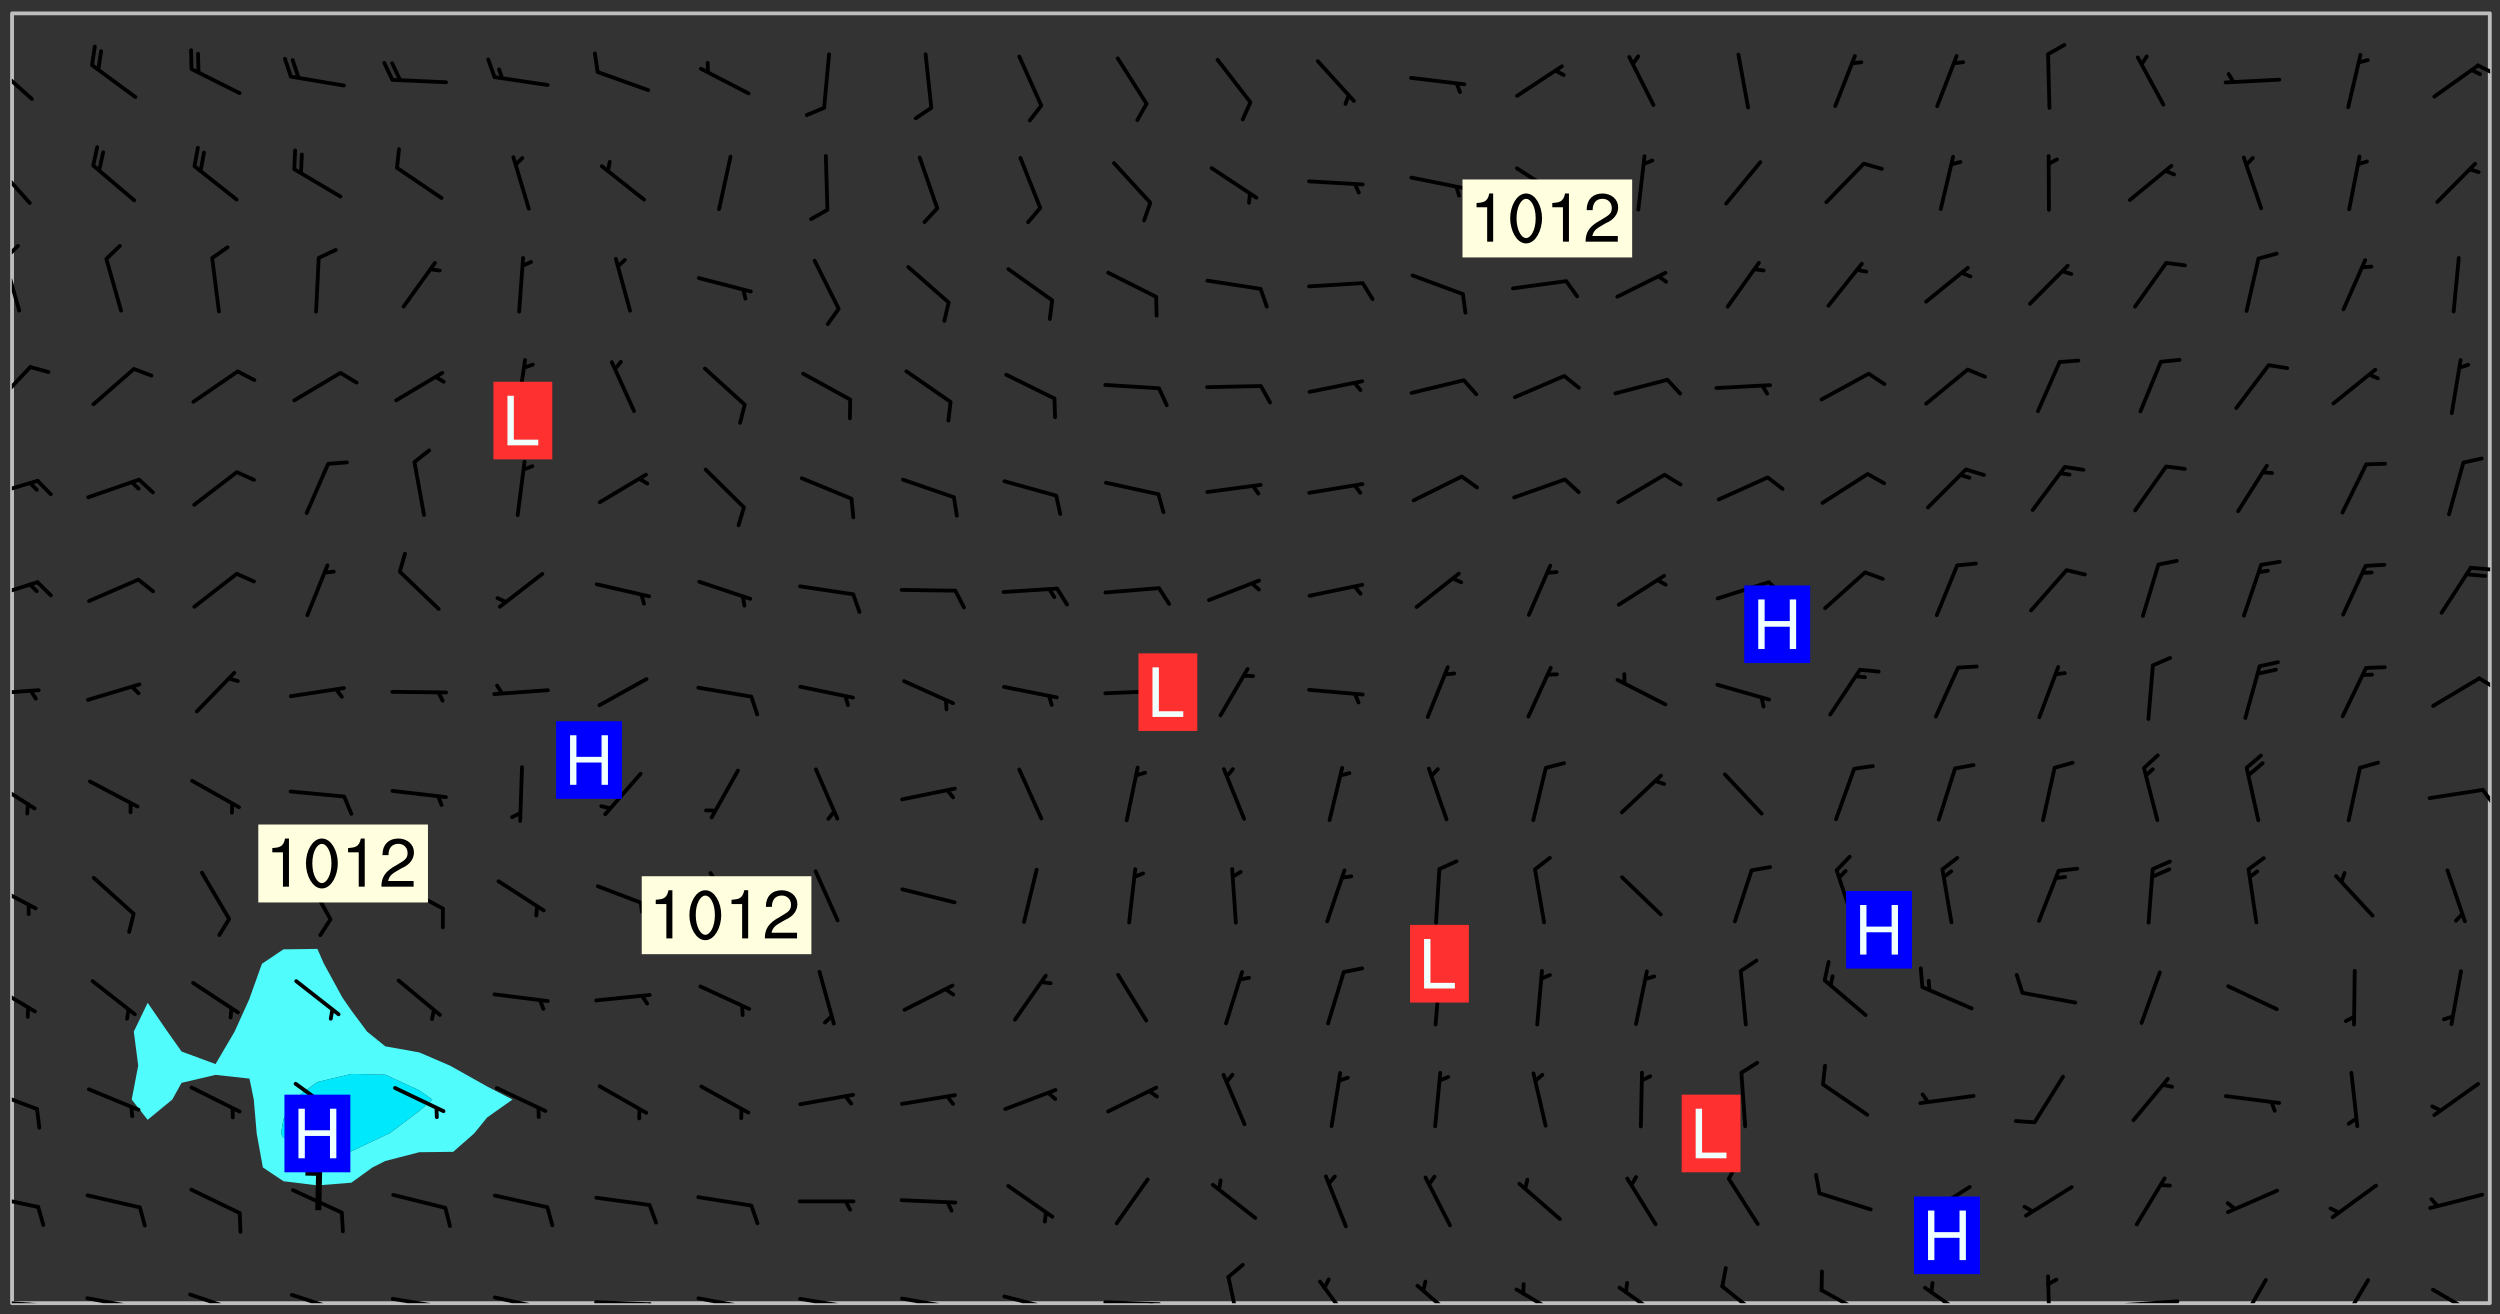 <svg xmlns="http://www.w3.org/2000/svg" role="img" xmlns:xlink="http://www.w3.org/1999/xlink" viewBox="142.45 309.95 326.84 171.84"><rect x="142.45" y="309.95" width="326.84" height="171.84" fill="#333333" stroke="none"/><defs><clipPath id="a"><path d="M144 311.672h1v168.656h-1zm0 0"/></clipPath><clipPath id="b"><path d="M144 311.672h324v168.656H144zm0 0"/></clipPath><clipPath id="c"><path d="M467 311.672h1v168.656h-1zm0 0"/></clipPath><clipPath id="d"><path d="M144 479h4v1.328h-4zm0 0"/></clipPath><clipPath id="e"><path d="M147 480h2v.328h-2zm0 0"/></clipPath><clipPath id="f"><path d="M153 479h9v1.328h-9zm0 0"/></clipPath><clipPath id="g"><path d="M160 480h2v.328h-2zm0 0"/></clipPath><clipPath id="h"><path d="M167 478h8v2.328h-8zm0 0"/></clipPath><clipPath id="i"><path d="M180 478h8v2.328h-8zm0 0"/></clipPath><clipPath id="j"><path d="M193 479h8v1.328h-8zm0 0"/></clipPath><clipPath id="k"><path d="M200 480h2v.328h-2zm0 0"/></clipPath><clipPath id="l"><path d="M206 479h9v1.328h-9zm0 0"/></clipPath><clipPath id="m"><path d="M213 480h2v.328h-2zm0 0"/></clipPath><clipPath id="n"><path d="M220 479h8v1.328h-8zm0 0"/></clipPath><clipPath id="o"><path d="M227 480h2v.328h-2zm0 0"/></clipPath><clipPath id="p"><path d="M233 479h8v1.328h-8zm0 0"/></clipPath><clipPath id="q"><path d="M240 480h2v.328h-2zm0 0"/></clipPath><clipPath id="r"><path d="M246 479h9v1.328h-9zm0 0"/></clipPath><clipPath id="s"><path d="M253 480h3v.328h-3zm0 0"/></clipPath><clipPath id="t"><path d="M260 479h8v1.328h-8zm0 0"/></clipPath><clipPath id="u"><path d="M267 480h2v.328h-2zm0 0"/></clipPath><clipPath id="v"><path d="M273 479h8v1.328h-8zm0 0"/></clipPath><clipPath id="w"><path d="M280 480h2v.328h-2zm0 0"/></clipPath><clipPath id="x"><path d="M286 479h9v1.328h-9zm0 0"/></clipPath><clipPath id="y"><path d="M292 480h2v.328h-2zm0 0"/></clipPath><clipPath id="z"><path d="M302 476h3v4.328h-3zm0 0"/></clipPath><clipPath id="A"><path d="M314 477h6v3.328h-6zm0 0"/></clipPath><clipPath id="B"><path d="M327 477h7v3.328h-7zm0 0"/></clipPath><clipPath id="C"><path d="M340 478h7v2.328h-7zm0 0"/></clipPath><clipPath id="D"><path d="M353 478h8v2.328h-8zm0 0"/></clipPath><clipPath id="E"><path d="M367 477h7v3.328h-7zm0 0"/></clipPath><clipPath id="F"><path d="M380 478h7v2.328h-7zm0 0"/></clipPath><clipPath id="G"><path d="M393 478h8v2.328h-8zm0 0"/></clipPath><clipPath id="H"><path d="M409 476h2v4.328h-2zm0 0"/></clipPath><clipPath id="I"><path d="M419 479h9v1.328h-9zm0 0"/></clipPath><clipPath id="J"><path d="M434 477h5v3.328h-5zm0 0"/></clipPath><clipPath id="K"><path d="M448 477h5v3.328h-5zm0 0"/></clipPath><clipPath id="L"><path d="M460 478h7v2.328h-7zm0 0"/></clipPath><clipPath id="M"><path d="M144 466h4v2h-4zm0 0"/></clipPath><clipPath id="N"><path d="M144 452h4v4h-4zm0 0"/></clipPath><clipPath id="O"><path d="M144 438h4v5h-4zm0 0"/></clipPath><clipPath id="P"><path d="M144 425h4v4h-4zm0 0"/></clipPath><clipPath id="Q"><path d="M144 411h4v5h-4zm0 0"/></clipPath><clipPath id="R"><path d="M466 412h2v4h-2zm0 0"/></clipPath><clipPath id="S"><path d="M144 399h4v2h-4zm0 0"/></clipPath><clipPath id="T"><path d="M466 398h2v3h-2zm0 0"/></clipPath><clipPath id="U"><path d="M144 385h4v4h-4zm0 0"/></clipPath><clipPath id="V"><path d="M465 383h3v2h-3zm0 0"/></clipPath><clipPath id="W"><path d="M144 372h4v4h-4zm0 0"/></clipPath><clipPath id="X"><path d="M144 357h3v7h-3zm0 0"/></clipPath><clipPath id="Y"><path d="M144 343h2v8h-2zm0 0"/></clipPath><clipPath id="Z"><path d="M144 341h2v4h-2zm0 0"/></clipPath><clipPath id="aa"><path d="M144 330h3v7h-3zm0 0"/></clipPath><clipPath id="ab"><path d="M144 317h3v7h-3zm0 0"/></clipPath><clipPath id="ac"><path d="M466 318h2v2h-2zm0 0"/></clipPath><g id="ad" clip-path="url(#clip1)"><path fill="#fff" fill-opacity="0" fill-rule="evenodd" d="M0 0h1000v1000H0zm0 0"/><path fill="#d3d3d3" fill-opacity="0" fill-rule="evenodd" d="M162.152 355.867l-.234.293.059.234.117.172.176.234.293.348.113.059.117-.172.059-.234.176-.176.465-.176h.699l.234.293.289.816.059.176.176.23.352.234.699.699.172.176.234.348.234.41.289.582.41.465.23.234.234.176.117.23.176.293.172 1.164v.234l.059.289.059.117.117.117.348.41.117.172.176.176.176.234.117.172.172.352.059.234.234.406.234-.059-.176.176-.059.93h-.582l-.234-.113-.348.113-.117.117-.059.293-.059.176-.117.172-.465.293-.059.234-.059.113v.645l.059.172v.41l.059.059v.406l.059.406.117.176.059.059.23.641-.059.293v.699l-.059.582v.234l-.059.23-.055.352v1.922l.055.117h.426l-.367.117-.023.352.891 1.168 1.742.539 1.34.359v.539l.09.809.535.715 1.52.27.891-.086.09 1.164.535.18 1.16-.18 2.055-.984 1.16-.363 1.879-.176 1.695-.18-.18.719-1.516.086-1.25.09-.805.27-1.074.809.27.719.535.898-.18.625-.266.809.266 1.078.625.898.805.18 1.25-.18-.266.723.098.504.055.293v.172l.059.293v.406l.176.117.352.117h.406l.293-.176.113-.117.059-.117.117-.23.059-.176.352-.465.23-.176.176-.059.176.059.059.176.117.988.055.469.059.172.117.234.176.059.816.059h.289l.117.234.059.406.059.352v1.105l.117.293.117.348.289.699.176.352.582.754.352.176.172.059.469.234.641.465.348.234.293.176.293.055.23.062.816.348.293.176.113.172.352.352.117.176.523.641v.289l.059.352v.348l.059.352.059.289.117.059.172.059h.176l.582.234.176.117.176.289.176.234.113.234.293.23.117.117v.41l.059.055.289.234.234.117.059.117.117.172.059.117.23.234.059.176.234.059.117.059-.117.113-.059.117v.117l-.117.293-.117.289v.582l.176.117.117.059.059.117.117.117.113.059.176.348.059.352.059.406v.176l-.059.176-.117.699v.172l.117.176.293.293h.406l.176.117.117.172.117.293v.234h-.527l-.23-.234h-.234l-.176.059-.059.699.059.348.117.176.176.41.117.23.289.469.176.055h.523l.234.059.758.641.059.293v.234l.059.059.23.348v.352l-.117.172v.293l.293.289.293.176.172.059.293.176.293.117.582.406.289.234.293.176.219.16.016.012.23.176.641.523.176.234.117.176.176.176.113.172v.641l.117.176.469.117.582.117.234.059.23.113.293.117.113.059.586.352.289.172.176.062.176.055.176.059.699.352.289.176.234.055.289.176.234.117.641.406.293.117.172.059.234.059.41.059.23.059.234.117.059.172-.41.176.469.059.059.293.113.234.176.055.234.059.176.059.406.117.641.234.117.172.059.234v.176l-.059.117-.059.406.234.234.117.059.348.117.641.23.176.117.289.117.176.176.234.465.582 1.105.176.176.348.176.176.117.352.117 1.047.523.234.059.465.113.293.059.465.176.758.582.234.234.348.465.176.176.289.234.816.699.293.176.289.289.293.176.293.289.695.641.176.176.293.234.289.234.469.289.641.582.348.234.234.293.348.348.352.465.934.992.348.406.117.176.234.059.113.117.645.176.23.113.234.059.293.176.23.117.934.699.406.406.234.176.406.176.234.117.816.348.348.234.234.117.293.289.23.117.758.352.352.172.23.059.293.117.234.059.871.176h.816l.469.23.172.059.875.699.465.117.293.059.176.059.23.059.469.059.348.059.352.059.406.059h.293l.172.059v.23l.176.176h.293l.348.059.352.059.699.117h.641l.465-.234.293-.176.172-.117.41-.172.289-.176.934-.465.469-.293.523-.293.465-.172.465-.176 1.051-.465.289-.117.41-.117.289-.117.527-.176 1.516-.699.582-.348.289-.059.293-.059.348-.117.875-.23.352-.117h.113l.234-.059.875-.234.234-.059h.812l.352-.059.816-.117.172-.059.352-.055.293-.059.23-.059.816-.176.176-.059h.348l.234-.059.465-.117.758-.172.234-.059h.348l.41-.117.289-.059 1.285-.059h.289l.41-.059.23-.059h.176l.875-.117h.406l.41-.117h.348l.352-.113.871-.059h1.75l1.047.289.41.117.289.117.352.117.289.117 1.051.172.289.059h.293l.293.059.172.059.41.059.172.059.117.059h.117l.117.059.352.059h.113l.41.066 1.922.395 1.926.395 1.52.449 1.695.719 2.145.805 1.605-.719 1.43-.805 1.16-1.078 1.25-.449 3.035-.719 1.875-.359 2.145-1.348 2.234-1.254 2.5-1.258 1.695-.449 1.785-.18 1.16-.27.625.539 1.34-.27.715-.988.984-1.344.445-.18.805-.359 1.875-.539 1.785-.449 1.25-.27 1.16-.09 1.699-.09 1.961-.27 1.25-.09h.539l.625-.09h.891l2.145-.18 2.41-.18 2.59-.09 1.695.18 1.609.09 1.43.359 1.16.719 1.875.988 1.16 1.527.266.715.629.09.355.898.535.539.535 1.527 1.074.359h.535l-.805.535.09 1.707.715 2.695.891.805.895.988.715 1.258 1.785.539 1.52-.18.355 1.344 1.609-.805.98-.539.27.27.316-.215.219-.145.801.449.449-.359h.355l.535-.27.539-.719.535-.27.625-.988 1.16.449.84.371 1.395.617 1.695-.18h1.605l1.785.09.18-1.707.535-1.344.805.27.492.848.402.406-.09.539v.359l.715.449.711-.27h1.43l.359.988.445 1.258.715 1.344 1.25.629 1.695.629.715-.18.18-.539.98-.09.449.359.086 1.258-.266.629-.535.18v.539l.715.984.266.539.984.988.801 1.078-.266.359-.09.898-.625 2.332-.355 2.066-.09 1.793-.18.719-.09.539v1.438l-.98 1.883-.359 1.707-.535.898-.805 1.168-.266.539 2.055 1.254.086.359-.355.539-.09-.18v.809l.09 1.438-.445.715-1.074.094-.266.715.535.898.805.719 1.16.809 1.34.27.445.359-.355.449-1.789-.09-1.25-.449-.715-.719-.625-.09-.176 3.59-.188 1.309h89.359V311.703h-55.27v49.082l.762.125 3.289.543 2.023 2.836v2.754l2.352.332 2.348.332h4.051l-1.379 4.16-2.023.707-2.023.703-.543.344-2.594 1.617-.188.117-2.023-2.078-.73-2.742-2.672-2.078-1.375-3.5-.066-.082-1.957-2.672 2.75-1.418v-49.082H294.422v91.414l.117.031.133.012.074.074.105.047.09.059.086.059.09.059.297.297.059.09.031.117.027.117.016.137-.031.117-.059.09-.059.086-.043.105-.047.102-.027.121v.145l.176.27.148.148.074.086.074.074.043.105.062.09.059.086.043.105.059.09.047.102.043.105.059.086.117.18.074.074.062.086.059.09.043.105.059.09.059.086.062.09.059.09.043.102.117.18.074.074.059.086.074.074.09.059.105.047h.148l.133-.016.133.016.102-.047.074-.074.047-.102-.016-.133v-.148l-.047-.105-.027-.117-.047-.102-.027-.121-.043-.102-.062-.09-.043-.102-.043-.105-.031-.117-.016-.133-.012-.137.086-.059.059-.086.121-.031.043.105.016.133v.117l.059.102.059.09.09.059.148.148.059.09.043.105-.012.102.086.059.105.047.086.059.09.059.074.074-.117.027-.105.047-.086.059-.074.074-.059.09-.062.086-.027.121-.047.102-.043.105-.031.117-.012.133-.016.133v.148l.027.117.047.105.043.102.059.09.074.074.09.059.074.074.09.059.059.09.043.105.047.102.117.031.133.016h.148l.117-.031.105.043.043.105.047.102.027.121L299.5 410l.027.117.031.121.027.117.105.043.102.047.133-.016.148.148.062.086.074.074.07.074.09.062.105.043.102.043.117.031.137.016.117-.031.074-.074.027-.117-.012-.133-.031-.121-.027-.117.043-.105h.117l.09.062.117.027h.148l.133.016h.148l.133.016.133-.016h.148l.133-.016.133-.012.137.012.117-.027.133-.016.191-.059-.059.176-.016.133-.027.121-.016.133-.059.086-.133.016-.105.047-.105.043-.117.031-.117.027-.266.031h-.148l-.133.016-.074.074.059.086.148.148.117.18.074.07.09.062.09.059.086.059.09.059.102.043.105.062.105.043.086.059.105.047.102.043.18.117.059.09-.043.102-.047.105.016.133.223.223.059.09.043.102.031.121.043.102.016.133.031.117.012.137.031.117.148.148.102.043.105.043.117.031.133.016.137.016h.117l.117-.031.09-.059.043-.105.047-.102.043-.105.031-.117.012-.133v-.148l-.012-.133-.016-.133-.031-.117-.043-.105-.047-.105-.043-.102-.043-.105-.016-.133.016-.133.027-.117.031-.117.027-.121.047-.102.09-.059.086-.062.074-.074.09-.059.223-.223.059-.086.074-.074.117-.18.059-.086v-.148l-.074-.074-.102-.047-.105-.043-.102-.043-.059-.09-.047-.105-.027-.117.09-.059.117-.031.102-.043.18-.117.148-.148.012-.133-.012-.105-.09-.059-.133.016h-.148l-.133.016-.133-.016-.121-.031-.086-.059-.074-.074-.059-.09-.062-.086-.117-.18-.059-.086.031-.121.086-.059.121-.031.059-.086v-.121l-.031-.117-.059-.09-.059-.086-.047-.105-.027-.117-.016-.133.059-.09.074-.074.09-.059.117-.18.074-.074.059-.086.148-.148.121-.031.133-.016.133.016.074.074.043.105.016.133-.031.117-.117.031-.133.012-.148.148-.043.105-.047.102-.027.121-.031.117v.148l.031.117.043.105.059.09.074.07.074.074.117.031.121.027.117-.027.133-.016h.117l.09.059.074.074.047.105.059.086.102.047.133.016.105.043.086.059-.012.105-.074.074-.18.117-.059.09-.09.059-.07.074-.074.074-.062.09-.027.117-.016.133.016.133-.016.133v.148l.016.133.027.117.031.121.074.074.09.059.086.059.09.059.117.031v.086l-.102.047-.09.059-.266.031-.117.027h-.148l-.105.043-.102.047-.059.09-.062.234-.012.133-.031.121-.016.133v.293l-.012.133.012.137.016.133.133.016.133.012.121.031.086.059.074.074.047.105.043.102.016.133v.445l-.016.133v.445l.031.266.027.117.016.133.031.117.086.211.031.266v.148l-.031.117-.027.117-.031.121-.027.117-.031.117-.031.121-.012.133-.016.133.09.059.117-.031.102.016.047.105-.031.266v.441l-.043.105-.047.105-.043.102-.043.105-.059.086-.031.121-.043.117-.031.117-.016.133.016.133.059.09.105.047.086.059.059.086-.012.137-.031.117-.043.102v.445l-.016.133v.148l-.031.117-.043.105-.027.117-.047.105-.043.102-.031.121-.027.117-.031.133-.031.117-.027.117-.043.105-.031.117-.031.121-.012.133-.016.133v.297l.027.117v.148l.047.398.027.117.059.09.121.031h.148l.133-.016.059.09v.117l-.059.09-.09.059-.102.043-.105.047-.09.059-.086.059-.137.016-.117-.031-.133-.016-.102.047-.062.086-.012.137-.016.133-.031.117-.027.117-.016.133-.031.121v.297l.016.133.031.117v.148l.012.133v.148l-.027.117-.047.102-.027.121-.031.117-.059.09-.074.074-.102.043-.105.047-.117.027-.121.031-.102-.047.059-.086.105-.047.027-.117.031-.117.027-.121.031-.117v-.148l.016-.133-.031-.117-.043-.105-.105.016-.074.074-.102.043-.09.062-.074.074-.043.102-.016.133-.031.117L304.25 426l-.031.117-.027.117-.031.121-.027.117-.031.117-.043.105-.09.059h-.09l-.117-.031-.031-.086.016-.137-.031-.117v-.148l-.012-.133v-.148l-.062-.234-.027-.121-.043-.102-.047-.105-.059-.086-.059-.09-.043-.105-.062-.086-.148-.148-.07-.074-.105-.047-.105-.043-.102-.043-.297-.297-.09-.074-.086-.059-.105-.043-.09-.062-.086-.059-.105-.043-.09-.059-.086-.062-.074-.07-.105-.047-.086-.059-.105-.043-.09-.062-.102-.043-.105-.043-.086-.059-.105-.047-.105-.043-.102-.047-.09-.059-.102-.043-.105-.043-.09-.062-.117-.027-.133-.016-.133.016H299.75l-.133.016-.117-.031-.09-.059-.074-.074-.09-.059-.102-.047h-.148l-.121-.027-.102-.043-.074-.074-.117-.18-.09-.059-.102-.043-.09-.062-.105-.043-.09-.059-.086-.059-.105-.047-.059-.086-.059-.09-.043-.105-.047-.102-.074-.074-.086-.059-.074-.074-.09-.059-.223-.223-.043-.105-.031-.266.105-.043h.145l.105.043.074.074.09.059.086.059.105.047.09.059.148.148.07.074.148.148.062.086.074.074.086.059.074.074.09.062.09.059.086.059.27.176.102.047.105.043.102.043.047-.074.059-.086.074-.074.07-.074.105.043.074.074.059.09.043.102.047.105.043.105.121.027.117-.027.074-.09.043-.105.059-.09.074-.074.105-.043.117-.027.133.012.09.059.148.148.059.09.043.105.047.102.043.105.043.102.105.047.105.043.133.016.086-.059.059-.09.074-.074.105-.043.117.027.105.047.102.043.105.043.102.047.18.117v.117l-.016.133.016.133.016.137.059.086.102.047.121.027.117.031h.148l.117-.031.059-.09.18-.117.059-.09.074-.074.059-.086.117-.18.18-.117.117.031.09.059.043.074-.016.133v.117l.09.059h.148l.133-.016.133-.012.266-.031.105-.043.117-.031.121-.027.074-.074.07-.074.062-.09-.016-.105-.047-.102-.102-.043-.105-.016-.117.027-.266.031h-.148l-.074-.074-.09-.059-.117-.031-.117-.027-.133-.016h-.148l-.133.016h-.297l-.105-.047-.148-.148-.043-.102-.059-.09.223-.223.086-.059.105-.043.117-.031.133-.016.133.016.137.016.102.043.133-.012.09-.062.102-.043.062-.09-.047-.102-.09-.059-.117-.031-.102-.043-.059-.09-.062-.09v-.117l.016-.133.105-.047.074-.07v-.121l-.09-.059-.031-.117.09-.059.074-.074.043-.105.059-.09.047-.102.016-.133v-.148l-.047-.105-.043-.102-.09-.059-.133-.016-.102-.043-.137-.016-.117-.031h-.445l-.133-.016-.133-.012-.133-.016-.117-.031h-.148l-.133-.016-.133-.012-.266-.031-.121-.043-.086-.059-.074-.074v-.148l.012-.133.105-.047.102-.043.133-.016h.152l.133-.016h.293l.121.031.102.043.09.059.234.062.121-.047.09-.059.102-.043.133-.016.105.043.102.047.133.012.121-.027h.145l.121-.031.117-.027.105-.047.074-.074.086-.059.148-.148.059-.086.047-.105.027-.117.016-.105-.102-.043-.09-.059-.117-.031-.105-.043-.09-.062-.074-.086-.074-.074-.102-.043-.105-.047-.102-.043-.059-.09-.047-.102-.086-.211-.062-.086-.059-.09-.074-.074-.086-.059h-.27l-.117.031-.09.059-.102.043-.133.016-.105-.016-.027-.117-.062-.09-.117-.031-.102-.043-.148-.148-.031-.117-.016-.105.074-.074.18-.117.117-.027.117-.031.137.016.102.043.105.043.102.047.105.043.117.031.133.016.117.027.133.016.105-.016.09-.059-.074-.074-.105-.043-.074-.074-.074-.09-.148-.148-.086-.059-.09-.059-.074-.074-.09-.059-.102-.047-.121-.027-.102-.047-.105-.043-.117-.031-.102-.043-.121-.031h-.148l-.117.031-.105.043-.086.062-.18.117-.086.059-.09.059-.105.047-.086.059-.105.043-.102.043-.105.047-.074.074-.059.09-.059.086-.047.105-.059.086-.074.074-.133-.012-.117-.031h-.117l-.074.074-.09.059-.074.074-.09.059-.086.059-.105.047-.102.043-.137.016-.102-.043-.148-.148-.105-.047h-.086l-.105.047-.102.043-.121.031-.117-.031-.074-.074v-.117l.031-.121.074-.07.059-.09.074-.074.117-.031.105-.043h.293l.133-.016.137-.016.102-.043.09-.059.102-.047.09-.059.133-.012.09.059.133.012.09-.059.086-.059.105-.043.09-.059.086-.062.09-.059.148-.148.059-.086.059-.09.105-.043.133-.016.117.027.121.031.059-.059.059-.09.031-.266.027-.117.105.012.133.016.102-.043.09-.059.059-.09.074-.074.059-.09.047-.102.012-.133-.012-.133-.047-.105-.148-.148-.059-.09-.059-.086-.043-.105v-.445l.016-.133v-.148l.012-.133-.059-.059-.09.059-.102-.043-.18-.117-.086-.059-.062-.09-.059-.09-.074-.074-.086-.059-.121.031-.102.012-.105.047-.086.059-.105.043-.148.148-.09.059-.086.059-.09.062-.105.043-.133.016v-.121l.105-.043.117-.031.074-.07.043-.105v-.148l-.027-.117-.148-.148-.133-.016h-.148l-.117.031-.105.043-.102.043-.09.062-.117.027-.074-.074.012-.133-.043-.102-.043-.105-.09-.059-.117.027-.121.031-.117.031-.102.043-.121.031-.102.043-.105.043-.09.059-.102.016v-.117l.016-.133-.059-.09-.074.043-.148.148-.059.09-.074.074-.047.105-.043.102-.074.074-.059.09-.074.074-.059.086-.074.074-.09.062-.074.07-.074.074-.102.016-.133.016-.105-.043v-.121l.148-.148.043-.102.059-.09.047-.102.043-.105.059-.09.031-.117.043-.102.031-.121.027-.117.047-.105.043-.102.043-.105.074-.07.09-.062.09-.059.102-.043h.297l.266-.031.105-.043-.074-.074-.117-.031-.105-.043-.09-.059-.102-.047-.09-.059-.102-.043-.105-.043-.09-.062-.086-.059-.105-.043-.102-.043-.121-.031-.117-.031-.102-.043L297.5 410.25l-.102-.043-.09-.059-.043-.105-.016-.133.102-.043.133-.016.137.016.133-.016.102-.043.059-.09.016-.105-.09-.059-.074-.074-.102-.043-.09-.059-.148-.148-.043-.105-.016-.133v-.293l-.059-.09-.09-.059-.074-.074-.043-.105-.031-.117-.059-.09-.074-.074-.117-.027-.074-.074-.09-.059-.09-.062-.086-.059-.074-.074-.059-.086-.047-.105-.086-.059-.148-.148-.195-.059-.133.016-.102.043-.074.074-.047.102-.043.105-.059.09-.059.086-.297.297-.09.059h-.086l-.062-.086-.043-.105.031-.117.059-.09.027-.117-.012-.133-.09-.062-.105.047-.117.027-.117.031-.27.176-.102.047-.117.027-.105.047-.09.059-.102.043-.059-.086-.047-.105.016-.133.047-.105.07-.074.074-.07.059-.09v-.148l-.043-.105h-.238l-.102.047-.031.117-.027.117-.031.121-.074.043-.133.016-.074-.047-.043-.102-.043-.105-.047-.102-.043-.105-.121.031-.102.043-.133.016-.117.031-.105.043-.09.059-.102.047-.121.027-.133.016-.102-.043-.059-.09-.047-.105-.043-.102-.043-.105v-.117l.059-.09.086-.059.18-.117.102-.047.105-.043.105-.059.102-.043.09-.062.102-.043.105-.059.102-.047.09-.059.105-.043.102-.043.09-.062.102-.043.137-.016.117.031.102.043.121.031.102.043.105.047.102.043.105.043.102.047.105.043.102.043.105.047.086.059.105.043.117.031.105.043.102.047.09.059.105.043.102.043.105.047.117.027.102.047.121.027h.148l.086-.059.016-.102.059-.09-.027-.117-.074-.074-.117-.18-.074-.074-.09-.074-.18-.117-.086-.059-.105-.043-.102-.047-.27-.176-.059-.09-.074-.074-.059-.09-.043-.102-.031-.117-.016-.137v-.562l-.012-.133-.016-.133-.031-.117-.016-.133-.012-.133-.031-.121-.223-.223-.059-.086-.016-.105.031-.117.133-.016v-91.414H172.992v1.453l-.059.234-.352 1.051-.172.523-.117.348-.176.41-.117.172-.234.293-.23.059h-.352l-.117.059-.23.406v.293l.117.176.23.23.117.234.641.758.293.465.176.234.23.352.234.348.641.816.176.465.172.41.117.695.176.469.117 1.398.059.465v.875l.117 1.047v4.781l-.059.465-.352 1.281-.176.523-.113.41-.352.93L172.934 336l-.234.582-.117.176-.172.348-.176.406-.352.816-.059.293-.113.293-.117.289-.059.176-.117.875-.059.406-.059.117-.059.176-.059.172-.23.527-.117.172v.234l-.117.234-.059.172-.176.586v.289l-.059.176v.293l-.059.113-.059.527v.172l-.055.234v2.621l-.176.816-.117.176-.176.234-.117.172-.113.234-.586.934-.23.289-.293.465-.176.234-.289.352-.352.699-.113.23-.176.41-.176.23-.406.527-.816.699-.293.172-.289.234-.176.117-.176.176-.523.406-.527.176-.172.176-.234.055-.641.176h-.758m12.211 31.023l-1.074.449.359.895 1.25-.715.445-.539-.98-.09"/><path fill="#d3d3d3" fill-opacity="0" fill-rule="evenodd" d="M201.508 416.598h-.895l.449.629.98.359.805-.09.445-.988-.176.09-.715-.355-.895.355m154.621 59.07l-.059-.523v-.293l.113-.293.059-.23.469-.469h.113l.117-.113.117-.059h.176l.234-.059h.348l.234.059.117.059.23.172.059.176.117.582v.293l-.117.176-.172.289-.176.176-.527.523-.23.234-.117.059h-.176l-.117-.059-.406-.293-.176-.117-.117-.059-.059-.113-.055-.117m6.641-10.957l-.059-.172v-1.109l.059-.172.176-.059.172-.059h.176l.234-.059.117.059.059.699-.059.172-.117.176-.117.059-.234.523-.113.059h-.234l-.059-.117m9.613-14.391l-.117-.176v-.699l.293-.875.117-.172.176-.352.113-.23.117-.293.352-.758.117-.23.172-.234h.176l.117-.059h.641l.117.059.234.234.172.113.352.293.117.117.113.176v.113l.117.059.117.117v.699l-.059.176v.23l-.059.176-.348 1.051-.117.23-.117.234-.117.059-.23.234-.641.289h-.875l-.41-.117-.641-.465"/><path fill="none" stroke="#bebebe" stroke-linecap="round" stroke-linejoin="round" stroke-miterlimit="10" stroke-width=".5" d="M467.957 311.695H144.027v168.625h323.93v-168.625"/><g clip-path="url(#a)"><path fill="#fff" fill-opacity="0" fill-rule="evenodd" d="M144 475.891v4.438h.004H144V311.672h.004H144v164.219"/></g><g clip-path="url(#b)"><path fill="#fff" fill-opacity="0" fill-rule="evenodd" d="M144.004 480.328V311.672h39.941V434.004l-4.438.059-2.812 1.883-1.59 4.438-.039.133-1.949 4.305-2.488 4.242-4.438-1.641-1.844-2.602-2.594-3.77-1.812 3.77.578 4.441-.852 4.438 2.086 2.652 3.223-2.652 1.215-2.188 4.438-1.039 4.438.488.566 2.738.379 4.438.809 4.438 2.688 1.801 4.438.547 4.438-.352 2.758-1.996 1.68-.844 4.441-1.145 4.438-.051 2.734-2.398 1.703-2.094 3.312-2.344-3.312-1.711-4.438-2.492-.422-.234-4.016-1.727-4.441-.793-2.375-1.922-2.062-2.77-1.156-1.668-2.426-4.438-.855-1.941V311.672H467.996v168.656H144.004"/></g><path fill="#50fcfc" fill-rule="evenodd" d="M161.754 456.352l-2.086-2.652.852-4.438-.578-4.441 1.812-3.77 2.594 3.77 1.844 2.602 4.438 1.641 2.488-4.242 1.949-4.305.039-.133 1.59-4.438 2.812-1.883 4.438-.059.855 1.941 2.426 4.438 1.156 1.668v8.301l-4.438 1.051-3.129 2.297-1.309 2.594-.328 1.844.328.574 4.438.934 4.438.824 4.438-2.105.535-.227 3.906-2.93 1.715-1.508-1.715-1.203-4.441-2.051-4.438-.094v-8.301l2.062 2.77 2.375 1.922 4.441.793 4.016 1.727.422.234 4.438 2.492 3.312 1.711-3.312 2.344-1.703 2.094-2.734 2.398-4.438.051-4.441 1.145-1.68.844-2.758 1.996-4.438.352-4.438-.547-2.688-1.801-.809-4.438-.379-4.438-.566-2.738-4.438-.488-4.438 1.039-1.215 2.188-3.223 2.652"/><path fill="#00e8fc" fill-rule="evenodd" d="M179.508 458.711l-.328-.574.328-1.844 1.309-2.594 3.129-2.297 4.438-1.051 4.438.094 4.441 2.051 1.715 1.203-1.715 1.508-3.906 2.93-.535.227-4.438 2.105-4.438-.824-4.438-.934"/><g clip-path="url(#c)"><path fill="#fff" fill-opacity="0" fill-rule="evenodd" d="M467.996 480.328H468V311.672h-.004H468v168.656h-.004"/></g><path fill="#fff" fill-opacity="0" fill-rule="evenodd" d="M180.406 469.922l5.84.125.215-9.957-5.84-.125-.215 9.957"/><path fill-rule="evenodd" d="M184.082 461.871l.508.012-.137 6.293-.785-.016.098-4.492-1.391-.027.012-.555.562-.055.254-.047.23-.086.207-.137.176-.207.148-.289.117-.395"/><g clip-path="url(#d)"><path fill="none" stroke="#000" stroke-linecap="round" stroke-linejoin="round" stroke-miterlimit="10" stroke-width=".5" d="M147.504 480.59l-7.008-.523"/></g><g clip-path="url(#e)"><path fill="none" stroke="#000" stroke-linecap="round" stroke-linejoin="round" stroke-miterlimit="10" stroke-width=".5" d="M147.504 480.59l.988 2.246"/></g><g clip-path="url(#f)"><path fill="none" stroke="#000" stroke-linecap="round" stroke-linejoin="round" stroke-miterlimit="10" stroke-width=".5" d="M160.766 480.984l-6.902-1.312"/></g><g clip-path="url(#g)"><path fill="none" stroke="#000" stroke-linecap="round" stroke-linejoin="round" stroke-miterlimit="10" stroke-width=".5" d="M160.766 480.984l.73 2.344"/></g><g clip-path="url(#h)"><path fill="none" stroke="#000" stroke-linecap="round" stroke-linejoin="round" stroke-miterlimit="10" stroke-width=".5" d="M173.953 481.469l-6.645-2.281"/></g><g clip-path="url(#i)"><path fill="none" stroke="#000" stroke-linecap="round" stroke-linejoin="round" stroke-miterlimit="10" stroke-width=".5" d="M187.281 481.426l-6.672-2.195"/></g><g clip-path="url(#j)"><path fill="none" stroke="#000" stroke-linecap="round" stroke-linejoin="round" stroke-miterlimit="10" stroke-width=".5" d="M200.727 480.902l-6.934-1.145"/></g><g clip-path="url(#k)"><path fill="none" stroke="#000" stroke-linecap="round" stroke-linejoin="round" stroke-miterlimit="10" stroke-width=".5" d="M200.727 480.902l.785 2.324"/></g><g clip-path="url(#l)"><path fill="none" stroke="#000" stroke-linecap="round" stroke-linejoin="round" stroke-miterlimit="10" stroke-width=".5" d="M214.004 481.09l-6.859-1.52"/></g><g clip-path="url(#m)"><path fill="none" stroke="#000" stroke-linecap="round" stroke-linejoin="round" stroke-miterlimit="10" stroke-width=".5" d="M214.004 481.09l.656 2.363"/></g><g clip-path="url(#n)"><path fill="none" stroke="#000" stroke-linecap="round" stroke-linejoin="round" stroke-miterlimit="10" stroke-width=".5" d="M227.402 480.461l-7.023-.266"/></g><g clip-path="url(#o)"><path fill="none" stroke="#000" stroke-linecap="round" stroke-linejoin="round" stroke-miterlimit="10" stroke-width=".5" d="M227.402 480.461l1.066 2.211"/></g><g clip-path="url(#p)"><path fill="none" stroke="#000" stroke-linecap="round" stroke-linejoin="round" stroke-miterlimit="10" stroke-width=".5" d="M240.66 480.969L233.75 479.688"/></g><g clip-path="url(#q)"><path fill="none" stroke="#000" stroke-linecap="round" stroke-linejoin="round" stroke-miterlimit="10" stroke-width=".5" d="M240.66 480.969l.738 2.34"/></g><g clip-path="url(#r)"><path fill="none" stroke="#000" stroke-linecap="round" stroke-linejoin="round" stroke-miterlimit="10" stroke-width=".5" d="M253.988 480.898l-6.934-1.141"/></g><g clip-path="url(#s)"><path fill="none" stroke="#000" stroke-linecap="round" stroke-linejoin="round" stroke-miterlimit="10" stroke-width=".5" d="M253.988 480.898l.785 2.324"/></g><g clip-path="url(#t)"><path fill="none" stroke="#000" stroke-linecap="round" stroke-linejoin="round" stroke-miterlimit="10" stroke-width=".5" d="M267.297 480.941l-6.922-1.223"/></g><g clip-path="url(#u)"><path fill="none" stroke="#000" stroke-linecap="round" stroke-linejoin="round" stroke-miterlimit="10" stroke-width=".5" d="M267.297 480.941l.758 2.332"/></g><g clip-path="url(#v)"><path fill="none" stroke="#000" stroke-linecap="round" stroke-linejoin="round" stroke-miterlimit="10" stroke-width=".5" d="M280.551 481.215l-6.801-1.773"/></g><g clip-path="url(#w)"><path fill="none" stroke="#000" stroke-linecap="round" stroke-linejoin="round" stroke-miterlimit="10" stroke-width=".5" d="M280.551 481.215l.566 2.387"/></g><g clip-path="url(#x)"><path fill="none" stroke="#000" stroke-linecap="round" stroke-linejoin="round" stroke-miterlimit="10" stroke-width=".5" d="M293.977 480.453l-7.023-.25"/></g><g clip-path="url(#y)"><path fill="none" stroke="#000" stroke-linecap="round" stroke-linejoin="round" stroke-miterlimit="10" stroke-width=".5" d="M292.957 480.418l.535 1.102"/></g><g clip-path="url(#z)"><path fill="none" stroke="#000" stroke-linecap="round" stroke-linejoin="round" stroke-miterlimit="10" stroke-width=".5" d="M303.047 476.891l1.469 6.875"/></g><path fill="none" stroke="#000" stroke-linecap="round" stroke-linejoin="round" stroke-miterlimit="10" stroke-width=".5" d="M303.047 476.891l1.879-1.578"/><g clip-path="url(#A)"><path fill="none" stroke="#000" stroke-linecap="round" stroke-linejoin="round" stroke-miterlimit="10" stroke-width=".5" d="M315.02 477.496l4.152 5.664"/></g><path fill="none" stroke="#000" stroke-linecap="round" stroke-linejoin="round" stroke-miterlimit="10" stroke-width=".5" d="M315.621 478.32l.535-1.105"/><g clip-path="url(#B)"><path fill="none" stroke="#000" stroke-linecap="round" stroke-linejoin="round" stroke-miterlimit="10" stroke-width=".5" d="M327.754 478.031l5.312 4.598"/></g><path fill="none" stroke="#000" stroke-linecap="round" stroke-linejoin="round" stroke-miterlimit="10" stroke-width=".5" d="M328.527 478.699l.273-1.195"/><g clip-path="url(#C)"><path fill="none" stroke="#000" stroke-linecap="round" stroke-linejoin="round" stroke-miterlimit="10" stroke-width=".5" d="M340.707 478.531l6.039 3.594"/></g><path fill="none" stroke="#000" stroke-linecap="round" stroke-linejoin="round" stroke-miterlimit="10" stroke-width=".5" d="M341.586 479.055l.059-1.227"/><g clip-path="url(#D)"><path fill="none" stroke="#000" stroke-linecap="round" stroke-linejoin="round" stroke-miterlimit="10" stroke-width=".5" d="M354.18 478.289l5.723 4.078"/></g><path fill="none" stroke="#000" stroke-linecap="round" stroke-linejoin="round" stroke-miterlimit="10" stroke-width=".5" d="M355.012 478.883l.16-1.215"/><g clip-path="url(#E)"><path fill="none" stroke="#000" stroke-linecap="round" stroke-linejoin="round" stroke-miterlimit="10" stroke-width=".5" d="M367.617 478.129l5.48 4.398"/></g><path fill="none" stroke="#000" stroke-linecap="round" stroke-linejoin="round" stroke-miterlimit="10" stroke-width=".5" d="M367.617 478.129l.457-2.41"/><g clip-path="url(#F)"><path fill="none" stroke="#000" stroke-linecap="round" stroke-linejoin="round" stroke-miterlimit="10" stroke-width=".5" d="M380.598 478.625l6.148 3.406"/></g><path fill="none" stroke="#000" stroke-linecap="round" stroke-linejoin="round" stroke-miterlimit="10" stroke-width=".5" d="M380.598 478.625l.043-2.453"/><g clip-path="url(#G)"><path fill="none" stroke="#000" stroke-linecap="round" stroke-linejoin="round" stroke-miterlimit="10" stroke-width=".5" d="M394.113 478.309l5.746 4.043"/></g><path fill="none" stroke="#000" stroke-linecap="round" stroke-linejoin="round" stroke-miterlimit="10" stroke-width=".5" d="M394.949 478.895l.152-1.215"/><g clip-path="url(#H)"><path fill="none" stroke="#000" stroke-linecap="round" stroke-linejoin="round" stroke-miterlimit="10" stroke-width=".5" d="M410.203 476.816l.195 7.023"/></g><path fill="none" stroke="#000" stroke-linecap="round" stroke-linejoin="round" stroke-miterlimit="10" stroke-width=".5" d="M410.23 477.84l1.066-.605"/><g clip-path="url(#I)"><path fill="none" stroke="#000" stroke-linecap="round" stroke-linejoin="round" stroke-miterlimit="10" stroke-width=".5" d="M420.113 480.578l7.008-.5"/></g><g clip-path="url(#J)"><path fill="none" stroke="#000" stroke-linecap="round" stroke-linejoin="round" stroke-miterlimit="10" stroke-width=".5" d="M435.188 483.379l3.488-6.098"/></g><g clip-path="url(#K)"><path fill="none" stroke="#000" stroke-linecap="round" stroke-linejoin="round" stroke-miterlimit="10" stroke-width=".5" d="M448.453 483.348l3.59-6.039"/></g><g clip-path="url(#L)"><path fill="none" stroke="#000" stroke-linecap="round" stroke-linejoin="round" stroke-miterlimit="10" stroke-width=".5" d="M460.523 478.562l6.074 3.535"/></g><g clip-path="url(#M)"><path fill="none" stroke="#000" stroke-linecap="round" stroke-linejoin="round" stroke-miterlimit="10" stroke-width=".5" d="M147.438 467.746l-6.875-1.465"/></g><path fill="none" stroke="#000" stroke-linecap="round" stroke-linejoin="round" stroke-miterlimit="10" stroke-width=".5" d="M147.438 467.746l.676 2.355m12.625-2.301l-6.848-1.574m6.848 1.574l.641 2.367m12.414-1.625l-6.328-3.059m6.328 3.059l.094 2.453m13.25-2.516l-6.383-2.934m6.383 2.934l.141 2.453m13.395-3.074l-6.82-1.691m6.82 1.691l.598 2.379m12.734-2.461l-6.859-1.527m6.859 1.527l.656 2.363m12.711-2.652l-6.961-.949m6.961.949l.848 2.301m12.457-2.227l-6.941-1.098m6.941 1.098l.801 2.32m12.559-2.867h-7.027m6.004 0l.574 1.082m13.758-.93l-7.02-.309m6 .266l.527 1.105m13.18.793l-5.762-4.02m4.922 3.438l-.145 1.215m9.391.227l4.055-5.738m8.52.707l5.539 4.324m-4.734-3.695l.215-1.207m13.758-.523l2.613 6.527m-2.23-5.578l.789-.938m11.852.125l3.199 6.254m-2.734-5.344l.703-1.008m11.098.918l5.297 4.613m-4.527-3.945l.277-1.191m13.062-.156L358.895 470m-3.168-5.102l.617-1.062m12.121.219l3.785 5.918m-3.785-5.918l1.203-2.137m10.652 4.043l6.703 2.105m-6.703-2.105l-.449-2.414m14.145 5.348l5.938-3.762m-5.07 3.215l-1.066-.609m13.504 1.133l5.965-3.715m-5.098 3.176l-1.062-.617m18.309-3.707l-3.637 6.012m3.109-5.137l1.223.066m7.582 3.469l6.441-2.809m-5.504 2.398l-.961-.762m13.719 1.836l5.68-4.137m-4.855 3.535l-1.102-.539m13.031-.055l6.805-1.746m-5.816 1.492l-.828-.906"/><g clip-path="url(#N)"><path fill="none" stroke="#000" stroke-linecap="round" stroke-linejoin="round" stroke-miterlimit="10" stroke-width=".5" d="M147.285 454.945l-6.57-2.496"/></g><path fill="none" stroke="#000" stroke-linecap="round" stroke-linejoin="round" stroke-miterlimit="10" stroke-width=".5" d="M147.285 454.945l.309 2.434m12.969-2.34l-6.496-2.68m5.551 2.289l.121 1.223m14.035-.598l-6.285-3.148m5.371 2.688l.027 1.227m13.906-.281l-5.695-4.121m4.867 3.523l-.172 1.215m14.637-1.16l-6.34-3.031m5.418 2.59L199.559 456m14.195-.805l-6.355-2.996m5.43 2.562l.059 1.227m14.055-.551l-6.102-3.48m5.215 2.977l-.035 1.227m14.258-.754l-6.141-3.414m5.246 2.918l-.023 1.227m14.621-3.055l-6.918 1.234m5.91-1.055l.758.965m13.57-1.102l-6.934 1.145m5.926-.977l.746.977m13.395-1.816l-6.566 2.492m5.613-2.133l.922.809m13.211-1.484l-6.297 3.121m5.383-2.664l.996.711m8.711-2.84l2.75 6.469m-2.352-5.527l.773-.953m14.082-.223l-1.129 6.938m.965-5.93l1.16-.395m12.09-.641l-.672 6.992m.574-5.977l1.133-.469m11.152-.473l1.586 6.844m-1.355-5.848l.926-.809m13.023-.277l-.145 7.023m.125-6.004l1.094-.551m11.922-.461l.496 7.008m-.496-7.008l2.078-1.305m8.586 2.82l5.793 3.977m-5.793-3.977l.277-2.438m12.453 4.895l6.965-.938m-5.953.801l-.715-.996m14.641 3.645l3.719-5.961m-3.719 5.961l-2.449-.168m19.871-5.516l-4.492 5.406m3.836-4.621l1.203.25m14.008 2.113l-6.973-.895m5.957.766l.434 1.148m10.797 2.027l-.773-6.984m.66 5.969l-1.012.691m11.191-1.133l5.727-4.07m-4.895 3.477l-1.098-.547"/><g clip-path="url(#O)"><path fill="none" stroke="#000" stroke-linecap="round" stroke-linejoin="round" stroke-miterlimit="10" stroke-width=".5" d="M147.016 442.184l-6.031-3.602"/></g><path fill="none" stroke="#000" stroke-linecap="round" stroke-linejoin="round" stroke-miterlimit="10" stroke-width=".5" d="M146.137 441.66l-.059 1.227m14-.332l-5.527-4.34m4.723 3.707l-.215 1.207m14.504-.812l-5.867-3.867m5.016 3.305l-.117 1.223m14.117-.426l-5.531-4.332m4.727 3.699l-.215 1.211m14.27-.5l-5.402-4.492m4.617 3.84l-.25 1.199m15.137-2.352l-6.973-.879m5.957.75l.438 1.148m13.902-1.816l-6.992.715m5.973-.613l.684 1.02m13.344.707l-6.379-2.945m5.453 2.516l.066 1.227m11.922 1.117l-1.871-6.773m1.598 5.789l-.891.844m16.68-4.832l-6.273 3.172m5.359-2.711l1.004.707m12.102-2.461l-4.027 5.758m3.441-4.918l1.219.148m8.828-1.102l3.684 5.984m12.523-6.344l-2.102 6.707m1.797-5.73l1.203-.227m12.391-.758l-2.051 6.723m2.051-6.723l2.406-.473m10.168.332l-.566 7.004m.566-7.004l2.25-.977m-2.332 1.996l1.125-.488m12.297-.531l-.617 7m.527-5.98l1.129-.48m12.676-.48l-1.418 6.883m1.211-5.879l1.18-.348m11.305-.711l.656 6.996m-.656-6.996l2.051-1.352m8.914 2.574l5.355 4.547m-5.355-4.547l.523-2.398m.258 3.059l.262-1.195m11.727 1.418l6.449 2.785m-6.449-2.785l-.199-2.445m1.137 2.848l-.098-1.223m12.246 1.574l6.91 1.273m-6.91-1.273l-.742-2.336m16.316 6.277l2.391-6.609m15.297 4.805l-6.355-2.996m16.445 5.012l.094-7.027m-.078 6.004l-1.09.562m13.816.402l1.242-6.914m-1.062 5.91l-1.168.375"/><g clip-path="url(#P)"><path fill="none" stroke="#000" stroke-linecap="round" stroke-linejoin="round" stroke-miterlimit="10" stroke-width=".5" d="M147.105 428.711l-6.211-3.285"/></g><path fill="none" stroke="#000" stroke-linecap="round" stroke-linejoin="round" stroke-miterlimit="10" stroke-width=".5" d="M146.203 428.234v1.227m13.723-.039l-5.219-4.707m5.219 4.707l-.598 2.379m13.082-1.703l-3.559-6.059m3.559 6.059l-1.285 2.09m14.531-2.051L182.234 424m3.422 6.137l-1.332 2.062m16.031-3.469l-6.191-3.324m6.191 3.324l-.008 2.453m13.18-2.207l-5.902-3.816m5.043 3.262l-.105 1.223m14.609-1.324l-6.566-2.504m5.613 2.141l.152 1.215m12.699.875l-3.727-5.957m16.613 6.184l-2.875-6.41m18.164 4.059l-6.82-1.707m17.551-2.562l-1.652 6.832m14.543-6.906l-.801 6.98m.684-5.965l1.141-.449m11.648-.582l.48 7.012m-.41-5.992l1.043-.648m13.57-.191l-2.254 6.656m1.926-5.691l1.211-.195m11.527-.949l-.441 7.012m.441-7.012l2.234-1.012m10.266 1.055l1.188 6.926m-1.188-6.926l1.938-1.504m9.438 2.535l5.066 4.863m11.875-5.77l-2.184 6.676m2.184-6.676l2.418-.422m8.703.422l2.203 6.676m-2.203-6.676l1.695-1.77m-1.375 2.742l.848-.887m12.66-.211l1.176 6.926m-1.176-6.926l1.945-1.5m-1.773 2.508l.973-.75m14.039-.066l-2.562 6.543m2.562-6.543l2.438-.281m-2.809 1.234l1.219-.141m11.457-1.043l-.539 7.004m.539-7.004l2.25-.984m-2.328 2.004l2.25-.984m10.359-.008l1.027 6.949m-1.027-6.949l1.977-1.457m-1.828 2.469l.988-.73m10.309.609l4.766 5.168m-4.07-4.414l.406-1.16m15.734 6.316l-2.273-6.652m1.941 5.684l-.84.895"/><g clip-path="url(#Q)"><path fill="none" stroke="#000" stroke-linecap="round" stroke-linejoin="round" stroke-miterlimit="10" stroke-width=".5" d="M146.965 415.641l-5.93-3.773"/></g><path fill="none" stroke="#000" stroke-linecap="round" stroke-linejoin="round" stroke-miterlimit="10" stroke-width=".5" d="M146.102 415.09l-.094 1.223m14.414-.918l-6.215-3.281m5.309 2.805l.004 1.227m14.172-.668l-6.121-3.445m5.23 2.945l-.031 1.227m14.672-2.121l-6.996-.66m6.996.66l.945 2.266m12.363-2.188l-6.98-.816m5.965.699l.445 1.145m10.277 2.078l.238-7.023m-.203 6l-1.105.539m12.191-.383l4.625-5.289M222.25 415.629l-1.195-.281m14.43 1.469l3.441-6.125m-2.941 5.234l-1.227-.031m17.164 1.082l-2.801-6.445m2.391 5.508L250.75 417m16.527-3.949l-6.883 1.406m5.883-1.203l.781.945m11.535 2.758l-2.887-6.406m15.477-.238l-1.434 6.879m1.223-5.875l1.18-.344m10.305-.473l2.645 6.508m-2.258-5.562l.785-.941m14.289-.168l-1.645 6.832m1.406-5.836l1.188-.309m10.387-.586l2.312 6.633m-1.977-5.668l.832-.902m14.125-.164l-1.641 6.832m1.641-6.832l2.375-.613m12.68 1.625l-5.121 4.809m4.379-4.105l1.16.395m7.934-1.258l4.805 5.129m12.105-5.867l-2.383 6.609m2.383-6.609l2.43-.348m10.758.305l-2.129 6.695m2.129-6.695l2.414-.441m10.594.359l-1.516 6.859m1.516-6.859l2.363-.66m9.32.688l1.75 6.805m-1.75-6.805l1.812-1.656m-1.559 2.645l.906-.828m12.27-.188l1.52 6.859m-1.52-6.859l1.863-1.594m-1.645 2.59l1.867-1.594m12.73.594l-1.484 6.867m1.484-6.867l2.363-.668m13.684 3.566l-6.945 1.07"/><g clip-path="url(#R)"><path fill="none" stroke="#000" stroke-linecap="round" stroke-linejoin="round" stroke-miterlimit="10" stroke-width=".5" d="M467.035 413.219l1.469 1.965"/></g><g clip-path="url(#S)"><path fill="none" stroke="#000" stroke-linecap="round" stroke-linejoin="round" stroke-miterlimit="10" stroke-width=".5" d="M147.504 400.18l-7.008.52"/></g><path fill="none" stroke="#000" stroke-linecap="round" stroke-linejoin="round" stroke-miterlimit="10" stroke-width=".5" d="M146.484 400.254l.656 1.039m13.539-1.867l-6.73 2.023m5.75-1.727l.863.871m12.516-2.676l-4.895 5.043m4.18-4.312l1.18.344m13.875.918l-6.945 1.059m5.934-.906l.734.984m13.633-.57l-7.027-.078m6.004.066l.566 1.09m6.754-.863l7.008-.508m-5.988.434l-.652-1.039m13.383 2.566l6.141-3.414m13.711 2.293l-6.93-1.168m6.93 1.168l.773 2.328m12.516-2.199l-6.883-1.426m5.883 1.219l.344 1.176m13.734-.238l-6.406-2.887m5.473 2.465l.082 1.223m14.41-1.559l-6.895-1.375m5.891 1.176l.352 1.176m14.031-1.812l-7.02.297m5.996-.254l.621 1.059m11.98-3.984l-3.547 6.066m3.031-5.184l1.227.047m14.332 2.41l-7-.613m5.98.523l.48 1.129m11.664-4.605l-2.625 6.516m2.246-5.566L332.562 398m12.629-.754l-2.93 6.387m2.504-5.461l1.223-.07m7.926.738l6.254 3.199m-5.344-2.734l-.02-1.227m18.93 3.328l-6.758-1.934M372.75 401.125l.258 1.199m12.609-4.812l-3.891 5.852m3.891-5.852l2.441.238m-3.008.613l1.219.121m12.168-1.246l-2.902 6.398m2.902-6.398l2.449-.152m10.652.062l-2.477 6.578m2.117-5.621l1.215-.156m11.516-1.012l-.586 7.004m.586-7.004l2.254-.969m11.703 1.082l-1.871 6.773m1.871-6.773l2.398-.531m-2.668 1.52l2.395-.535m11.781-.23l-3.055 6.328m3.055-6.328l2.453-.094m-2.895 1.016l1.223-.047m14.023.488l-6.031 3.602"/><g clip-path="url(#T)"><path fill="none" stroke="#000" stroke-linecap="round" stroke-linejoin="round" stroke-miterlimit="10" stroke-width=".5" d="M466.578 398.637l2.102 1.27"/></g><g clip-path="url(#U)"><path fill="none" stroke="#000" stroke-linecap="round" stroke-linejoin="round" stroke-miterlimit="10" stroke-width=".5" d="M147.352 386.066l-6.703 2.113"/></g><path fill="none" stroke="#000" stroke-linecap="round" stroke-linejoin="round" stroke-miterlimit="10" stroke-width=".5" d="M147.352 386.066l1.75 1.723M146.375 386.375l.875.859m13.289-1.508l-6.445 2.797m6.445-2.797l1.918 1.527m10.949-2.285l-5.551 4.309m5.551-4.309l2.238 1.004m9.613-2.109l-2.625 6.52m2.246-5.57l1.219-.129m8.625.008l5.074 4.863m-5.074-4.863l.668-2.359m12.406 6.941l5.559-4.301m-4.75 3.676l-1.117-.504m19.824-.234l-6.848-1.574m5.852 1.348l.32 1.184m13.902-.629l-6.664-2.23m5.691 1.906l.203 1.211m14.227-1.484l-6.949-1.035m6.949 1.035l.82 2.312m12.531-2.781l-7.023-.098m7.023.098l1.121 2.184m12.188-2.457l-7.012.449m7.012-.449l1.289 2.086m-2.309-2.023l.645 1.047m13.688-1.172l-7.004.574m7.004-.574l1.324 2.062m11.762-3.051l-6.547 2.551m5.594-2.18l.93.801m13.504-.609l-6.879 1.426m5.879-1.219l.785.945m12.848-2.617l-5.516 4.355m4.715-3.723l1.121.496m11.641-2.172l-2.805 6.441m2.395-5.504l1.223-.098m14.062.492l-5.926 3.777m5.062-3.227l1.07.605m13.496-.328l-6.699 2.125m6.699-2.125l1.75 1.715m10.832-2.996l-5.238 4.684m5.238-4.684l2.305.848m9.727-1.758l-2.668 6.504m2.668-6.504l2.441-.242m11.867.859l-4.652 5.27m4.652-5.27l2.387.574m9.613-1.305l-2.027 6.73m2.027-6.73l2.406-.477m11.023.516l-2.254 6.652m2.254-6.652l2.422-.398m-2.75 1.367l1.211-.199m12.777-.633l-2.941 6.379m2.941-6.379l2.449-.141m-2.879 1.066l1.227-.066m12.961-.617l-3.828 5.895"/><g clip-path="url(#V)"><path fill="none" stroke="#000" stroke-linecap="round" stroke-linejoin="round" stroke-miterlimit="10" stroke-width=".5" d="M465.477 384.176l2.445.215"/></g><path fill="none" stroke="#000" stroke-linecap="round" stroke-linejoin="round" stroke-miterlimit="10" stroke-width=".5" d="M464.918 385.035l2.445.215"/><g clip-path="url(#W)"><path fill="none" stroke="#000" stroke-linecap="round" stroke-linejoin="round" stroke-miterlimit="10" stroke-width=".5" d="M147.367 372.809l-6.734 1.996"/></g><path fill="none" stroke="#000" stroke-linecap="round" stroke-linejoin="round" stroke-miterlimit="10" stroke-width=".5" d="M147.367 372.809l1.723 1.75m-2.703-1.457l.863.875m13.383-1.32l-6.637 2.305m6.637-2.305l1.801 1.668m-2.766-1.332l.898.836m12.852-2.156l-5.578 4.273m5.578-4.273l2.234 1.016m9.699-2.102l-2.812 6.441m2.812-6.441l2.445-.188m8.836-.047l1.254 6.914m-1.254-6.914l1.926-1.52m12.465 1.492l-.895 6.969m.762-5.957l1.148-.434m14.867 1.105l-6.035 3.602m5.16-3.078l1.047.637m12.629 3.109l-5.004-4.938m5.004 4.938l-.703 2.352m14.766-3.484l-6.5-2.672m6.5 2.672l.242 2.441m13.145-2.633l-6.645-2.289m6.645 2.289l.387 2.422m12.992-2.625l-6.77-1.887m6.77 1.887l.527 2.398m12.836-2.59l-6.867-1.5m6.867 1.5l.664 2.363m12.699-3.578l-6.965.93m5.953-.797l.715 1m13.598-1.238l-6.934 1.141m5.926-.977l.742.977m13.262-2.133l-6.293 3.125m6.293-3.125l1.996 1.43m11.484-1.039l-6.625 2.344m6.625-2.344l1.809 1.656m11.219-2.273l-6.051 3.578m6.051-3.578l2.094 1.277m11.398-.93l-6.406 2.883m6.406-2.883l1.941 1.5m11.133-1.949l-5.922 3.781m5.922-3.781l2.137 1.207m10.703-1.801L394.5 376.293m4.973-4.969l2.344.719m-3.07.004l1.176.359m12.484-1.41l-4.211 5.625m4.211-5.625l2.426.375m-3.039.441l1.215.188m12.637-1.062l-4.055 5.738m4.055-5.738l2.434.312m10.73-.414l-3.754 5.941m3.207-5.074l1.223.09m12.312-1.137l-3.102 6.305m3.102-6.305l2.453-.078m10.254-.156l-1.887 6.77m1.887-6.77l2.395-.527"/><g clip-path="url(#X)"><path fill="none" stroke="#000" stroke-linecap="round" stroke-linejoin="round" stroke-miterlimit="10" stroke-width=".5" d="M146.41 357.938l-4.82 5.113"/></g><path fill="none" stroke="#000" stroke-linecap="round" stroke-linejoin="round" stroke-miterlimit="10" stroke-width=".5" d="M146.41 357.938l2.367.648m11.184-.402l-5.293 4.621m5.293-4.621l2.293.871m11.273-.551l-5.793 3.977m5.793-3.977l2.176 1.137m11.262-.941l-6.039 3.59m6.039-3.59l2.098 1.273m11.215-1.277l-6.035 3.594m5.16-3.07l1.047.637m10.645-2.836l-1.035 6.949m.883-5.941l1.156-.41m10.34-.324l2.906 6.398m-2.484-5.469l.75-.969m16.199 5.598l-5.207-4.719m5.207 4.719l-.602 2.379m14.391-3.043l-6.156-3.391m6.156 3.391l-.035 2.453m13.16-2.148l-5.777-4m5.777 4l-.285 2.438m13.867-2.883L274 358.941m6.305 3.105l.074 2.449m13.594-3.785l-7.016-.434m7.016.434l1.016 2.23m12.305-2.52l-7.023.145m7.023-.145l1.195 2.141m12.051-2.766l-6.887 1.391M319.539 360l.777.949m13.508-1.285l-6.828 1.656m6.828-1.656l1.633 1.836m11.496-2.395l-6.457 2.773m6.457-2.773l1.914 1.539m11.574-1.043l-6.801 1.781m6.801-1.781l1.66 1.805m11.762-1.102l-7.016.375m5.996-.32l.633 1.051m13.281-2.598l-6.172 3.363m6.172-3.363l2.047 1.352m10.898-1.898l-5.434 4.457m5.434-4.457l2.266.941m9.75-1.93l-2.836 6.43m2.836-6.43l2.445-.18m10.789.145l-2.672 6.5m2.672-6.5l2.441-.242m11.656.691l-4.238 5.605m4.238-5.605l2.422.387m11.508.211l-5.469 4.41m4.676-3.77l1.129.484m10.82-2.387l-1.148 6.934m.98-5.926l1.164-.391"/><g clip-path="url(#Y)"><path fill="none" stroke="#000" stroke-linecap="round" stroke-linejoin="round" stroke-miterlimit="10" stroke-width=".5" d="M143.039 343.797l1.922 6.762"/></g><g clip-path="url(#Z)"><path fill="none" stroke="#000" stroke-linecap="round" stroke-linejoin="round" stroke-miterlimit="10" stroke-width=".5" d="M143.039 343.797l1.77-1.699"/></g><path fill="none" stroke="#000" stroke-linecap="round" stroke-linejoin="round" stroke-miterlimit="10" stroke-width=".5" d="M156.352 343.801l1.926 6.758m-1.926-6.758l1.77-1.703m12.066 1.594l.883 6.973m-.883-6.973l2.008-1.414m11.922 1.391l-.344 7.02m.344-7.02l2.219-1.043m12.973 1.699l-4.098 5.707m3.504-4.875l1.215.16m10.902-1.641l-.512 7.008m.438-5.988l1.121-.496m11.086-.41l1.852 6.777m-1.582-5.793l.895-.84m16.477 4.125l-6.801-1.762m5.812 1.508l.285 1.191m12.191 1.324l-3.145-6.285m3.145 6.285l-1.426 2M266.473 349.5l-5.277-4.641m5.277 4.641l-.562 2.387m14.102-2.672l-5.723-4.074m5.723 4.074l-.316 2.434m13.906-2.891l-6.273-3.16m6.273 3.16l.055 2.453m13.598-3.496l-6.945-1.074m6.945 1.074l.805 2.32m12.543-3.074l-7.012.434m7.012-.434l1.285 2.09m11.82-.652l-6.59-2.441m6.59 2.441l.324 2.434m13.176-4.129l-6.961.949m6.961-.949l1.434 1.992m11.547-3.082l-6.293 3.129m5.379-2.672l.996.711m12.125-2.465l-4.078 5.723m3.484-4.891l1.215.16m12.844-.879l-4.375 5.496m3.738-4.695l1.207.223m13.285-.488l-5.457 4.426m4.664-3.781l1.129.477m12.727-1.402l-4.953 4.988m4.23-4.262l1.176.355m12.43-1.445l-4.09 5.715m4.09-5.715l2.434.324m9.617-.891l-1.559 6.852m1.559-6.852l2.371-.645m11.582.855l-2.836 6.43m2.422-5.496l1.227-.09m11.418-1.129l-.668 6.996"/><g clip-path="url(#aa)"><path fill="none" stroke="#000" stroke-linecap="round" stroke-linejoin="round" stroke-miterlimit="10" stroke-width=".5" d="M141.66 331.242l4.68 5.242"/></g><path fill="none" stroke="#000" stroke-linecap="round" stroke-linejoin="round" stroke-miterlimit="10" stroke-width=".5" d="M154.637 331.59l5.359 4.547m-5.359-4.547l.52-2.395m.258 3.059l.523-2.398m11.938 1.828l5.512 4.359m-5.512-4.359l.441-2.414m.359 3.047l.441-2.414m11.805 2.172l6.047 3.578m-6.047-3.578l.109-2.453m.77 2.973l.113-2.449m12.438 1.746l5.816 3.941m-5.816-3.941l.262-2.438m14.953 1.043l2.016 6.734m-1.723-5.754l.875-.863m10.402 1.066l5.508 4.363m-4.707-3.727l.223-1.207m14.297 6.188l1.5-6.867M250.625 337.375l-.207-7.023m.207 7.023l-2.133 1.215m16.492-1.406l-2.297-6.641m2.297 6.641l-1.672 1.797m15.133-1.852l-2.59-6.531m2.59 6.531L276.859 339m15.98-2.547l-4.75-5.18m4.75 5.18l-.816 2.312m14.688-2.965l-5.859-3.875m5.008 3.312l-.117 1.219m14.859-2.391l-7.012-.406m5.992.348l.512 1.117m13.762-.57l-6.891-1.387m5.887 1.188l.352 1.176m13.477.238l-5.906-3.812m16.672-1.586l-.809 6.98m.691-5.965l1.141-.445m14.125.211l-4.477 5.418m18.004-5.227l-4.898 5.039m4.898-5.039l2.355.684m9.316-1.586l-1.613 6.84m1.379-5.844l1.184-.312m11.543-.777l.035 7.027m-.031-6.004l1.082-.582m14.961.844l-5.43 4.461m4.641-3.812l1.133.473m9.121-2.215l2.27 6.648m-1.941-5.684l.84-.895m13.957-.195l-1.348 6.898m1.148-5.895l1.176-.355m14.137.305l-4.949 4.992m4.23-4.266l1.176.355"/><g clip-path="url(#ab)"><path fill="none" stroke="#000" stroke-linecap="round" stroke-linejoin="round" stroke-miterlimit="10" stroke-width=".5" d="M141.379 318.207l5.242 4.68"/></g><path fill="none" stroke="#000" stroke-linecap="round" stroke-linejoin="round" stroke-miterlimit="10" stroke-width=".5" d="M154.484 318.465l5.66 4.168m-5.66-4.168l.359-2.43m.465 3.035l.359-2.426m11.82 2.328l6.281 3.152m-6.281-3.152l-.055-2.453m.969 2.91l-.059-2.453m12.137 2.988l6.93 1.168m-6.93-1.168l-.777-2.328m1.785 2.496l-.773-2.328m13.035 2.586l7.02.312m-7.02-.312l-1.055-2.215m2.078 2.262l-1.055-2.219m13.383 1.812l6.949 1.031m-6.949-1.031l-.824-2.312m1.832 2.465l-.41-1.156m12.883.336l6.617 2.367m-6.617-2.367l-.355-2.426m13.859 1.996l6.238 3.23m-5.332-2.762l-.012-1.227m15.215 5.871l.648-6.996m-.648 6.996l-2.262.945m16.273-.949l-.742-6.988m.742 6.988l-2.035 1.375m16.418-1.664l-2.875-6.41m2.875 6.41l-1.508 1.938m15.27-2.18l-3.77-5.93m3.77 5.93l-1.211 2.137m14.789-2.32l-4.297-5.562m4.297 5.562l-1.012 2.238m14.539-2.418l-4.723-5.203m4.035 4.445l-.414 1.156m15.543-2.578l-6.977-.84m5.961.719l.445 1.145m13.332-3.379l-5.867 3.871m5.012-3.309l1.078.586m8.574-2.352l3.168 6.273m-2.707-5.359l.707-1.004m13.102-.23l1.262 6.914m13.965-6.727l-2.566 6.543m2.195-5.59l1.219-.141m12.457-.816l-2.543 6.551m2.176-5.598l1.215-.145m11.105-1.047l.18 7.023m-.18-7.023l2.137-1.207m9.594 1.629l3.348 6.18m-2.859-5.277l.68-1.023m10.312 3.395l7.02-.363m-5.996.309l-.633-1.051m17.234-2.5l-1.598 6.844m1.363-5.848l1.188-.312m14.426.703l-5.727 4.074"/><g clip-path="url(#ac)"><path fill="none" stroke="#000" stroke-linecap="round" stroke-linejoin="round" stroke-miterlimit="10" stroke-width=".5" d="M466.426 318.512l2.195 1.098"/></g><path fill="none" stroke="#000" stroke-linecap="round" stroke-linejoin="round" stroke-miterlimit="10" stroke-width=".5" d="M465.59 319.105l1.098.547"/><path fill="#00f" fill-rule="evenodd" d="M392.676 476.523h8.621V466.379h-8.621v10.145"/><path fill="azure" fill-rule="evenodd" d="M394.512 468.211h.832v2.824h3.285v-2.824h.832v6.48h-.832v-2.914h-3.285v2.914h-.832v-6.48"/><path fill="#00f" fill-rule="evenodd" d="M179.637 463.211h8.617V453.062h-8.617v10.148"/><path fill="azure" fill-rule="evenodd" d="M181.469 454.898h.832v2.82h3.289v-2.82h.832v6.48h-.832v-2.918h-3.289v2.918h-.832v-6.48"/><path fill="#ff3030" fill-rule="evenodd" d="M362.305 463.211h7.691V453.062h-7.691v10.148"/><path fill="azure" fill-rule="evenodd" d="M364.137 454.898h.832v5.738h3.195v.742h-4.027v-6.48"/><path fill="#ff3030" fill-rule="evenodd" d="M326.797 441.02h7.691V430.871h-7.691v10.148"/><path fill="azure" fill-rule="evenodd" d="M328.629 432.707h.832v5.738h3.195v.738h-4.027v-6.477"/><path fill="#00f" fill-rule="evenodd" d="M383.801 436.578h8.617v-10.145h-8.617v10.145"/><path fill="azure" fill-rule="evenodd" d="M385.633 428.266h.832v2.824h3.289v-2.824h.832v6.48h-.832v-2.914h-3.289v2.914h-.832v-6.48"/><path fill="#00f" fill-rule="evenodd" d="M215.145 414.387h8.617v-10.145h-8.617v10.145"/><path fill="azure" fill-rule="evenodd" d="M216.977 406.074h.832v2.824h3.285v-2.824h.836v6.48h-.836v-2.914h-3.285v2.914h-.832v-6.48"/><path fill="#ff3030" fill-rule="evenodd" d="M291.289 405.512h7.691v-10.145h-7.691v10.145"/><path fill="azure" fill-rule="evenodd" d="M293.121 397.199h.836v5.738h3.191v.742h-4.027v-6.48"/><path fill="#00f" fill-rule="evenodd" d="M370.484 396.633h8.621v-10.145h-8.621v10.145"/><path fill="azure" fill-rule="evenodd" d="M372.316 388.32h.836v2.824h3.285v-2.824h.832v6.48h-.832v-2.914h-3.285v2.914h-.836v-6.48"/><path fill="#ff3030" fill-rule="evenodd" d="M206.961 370.004h7.691v-10.145h-7.691v10.145"/><path fill="azure" fill-rule="evenodd" d="M208.793 361.691h.832v5.738h3.195v.742h-4.027v-6.48"/><path fill="#ffffe0" fill-rule="evenodd" d="M333.652 343.605h22.18v-10.191h-22.18v10.191"/><path fill-rule="evenodd" d="M337.152 335.246h.508v6.297h-.785v-4.492h-1.387v-.555l.559-.066.25-.051.23-.09.203-.145.176-.207.141-.297.105-.395m4.812 0l.23.02.219.055.207.09.199.121.184.148.172.176.301.422.242.492.18.547.113.578.039.594-.039.59-.113.586-.18.555-.242.5-.301.43-.172.18-.184.152-.199.125-.207.09-.219.059-.23.02-.227-.02-.219-.059-.211-.09-.195-.125-.184-.152-.172-.18-.301-.43-.242-.5-.18-.555-.113-.586-.039-.59h.832l.031.562.082.504.125.445.164.371.188.301.211.223.223.137.227.047.227-.047.223-.137.211-.223.191-.301.164-.371.125-.445.082-.504.027-.562-.027-.562-.082-.5-.125-.438-.164-.363-.191-.293-.211-.215-.223-.133-.227-.043-.227.043-.223.133-.211.215-.188.293-.164.363-.125.438-.082.5-.031.562h-.832l.039-.594.113-.578.18-.547.242-.492.301-.422.172-.176.184-.148.195-.121.211-.09.219-.055.227-.02m5.094 0h.508v6.297h-.785v-4.492h-1.391v-.555l.562-.066.25-.051.23-.09.203-.145.176-.207.141-.297.105-.395m2.824 2.176h.785l.02-.316.059-.285.102-.254.141-.215.18-.176.223-.129.266-.078.309-.027.238.02.223.062.203.102.18.141.148.172.113.207.07.234.027.266-.023.27-.062.223-.113.191-.152.172-.203.164-.246.164-.633.391-.539.312-.438.316-.348.324-.262.336-.191.352-.125.371-.07.391-.02.422h4.211v-.742h-3.332l.086-.285.113-.234.148-.203.184-.18.234-.172.277-.176.715-.418.418-.203.344-.23.281-.254.219-.266.164-.277.113-.285.062-.285.02-.281-.043-.383-.117-.348-.191-.309-.25-.262-.301-.215-.348-.156-.379-.098-.406-.035-.438.031-.395.102-.355.164-.305.234-.25.305-.184.375-.117.445-.039.52"/><path fill="#ffffe0" fill-rule="evenodd" d="M176.219 427.934h22.18v-10.191h-22.18v10.191"/><path fill-rule="evenodd" d="M179.719 419.574h.508v6.297h-.785v-4.492h-1.391v-.555l.562-.062.25-.055.23-.09.203-.141.176-.211.141-.297.105-.395m4.812 0l.23.02.219.055.207.09.199.121.184.152.172.172.301.422.242.492.18.547.113.578.035.594-.035.594-.113.582-.18.555-.242.5-.301.43-.172.18-.184.152-.199.125-.207.09-.219.059-.23.02-.227-.02-.223-.059-.207-.09-.195-.125-.184-.152-.172-.18-.301-.43-.246-.5-.18-.555-.109-.582-.039-.594h.832l.031.562.082.504.125.445.164.375.188.301.211.219.223.137.227.047.227-.047.223-.137.211-.219.191-.301.164-.375.125-.445.082-.504.027-.562-.027-.562-.082-.5-.125-.438-.164-.363-.191-.293-.211-.215-.223-.133-.227-.043-.227.043-.223.133-.211.215-.188.293-.164.363-.125.438-.082.5-.031.562h-.832l.039-.594.109-.578.18-.547.246-.492.301-.422.172-.172.184-.152.195-.121.207-.09.223-.055.227-.02m5.094 0h.508v6.297h-.785v-4.492h-1.391v-.555l.559-.062.254-.055.23-.09.203-.141.172-.211.145-.297.105-.395m2.82 2.176h.789l.02-.316.059-.285.098-.254.141-.215.184-.172.223-.129.266-.082.309-.027.238.02.223.062.203.102.18.141.148.172.113.207.07.234.027.266-.023.27-.066.223-.109.191-.156.172-.199.164-.246.164-.637.391-.535.312-.438.316-.348.324-.262.336-.191.352-.125.371-.07.391-.02.422h4.211v-.742h-3.332l.082-.285.113-.234.148-.203.188-.18.23-.172.281-.176.715-.414.418-.207.344-.23.281-.25.219-.27.164-.277.113-.285.062-.285.02-.281-.043-.383-.117-.348-.191-.309-.25-.262-.301-.211-.348-.16-.379-.098-.406-.035-.438.035-.398.098-.352.168-.305.234-.25.301-.188.375-.113.445-.043.52"/><path fill="#ffffe0" fill-rule="evenodd" d="M226.348 434.695h22.18v-10.191h-22.18v10.191"/><path fill-rule="evenodd" d="M229.848 426.336h.508v6.297h-.789v-4.492h-1.387v-.555l.559-.066.254-.051.23-.09.203-.141.172-.211.145-.297.105-.395m4.812 0l.23.02.219.055.207.09.195.121.184.148.172.176.301.422.246.492.18.547.109.578.039.594-.039.59-.109.586-.18.555-.246.5-.301.43-.172.18-.184.152-.195.125-.207.09-.219.059-.23.02-.23-.02-.219-.059-.207-.09-.195-.125-.188-.152-.168-.18-.305-.43-.242-.5-.18-.555-.113-.586-.035-.59h.832l.027.562.082.504.129.445.16.375.191.297.211.223.223.137.227.047.227-.047.223-.137.211-.223.191-.297.16-.375.129-.445.078-.504.031-.562-.031-.562-.078-.5-.129-.438-.16-.363-.191-.293-.211-.215-.223-.133-.227-.043-.227.043-.223.133-.211.215-.191.293-.16.363-.129.438-.082.5-.027.562h-.832l.035-.594.113-.578.18-.547.242-.492.305-.422.168-.176.188-.148.195-.121.207-.09.219-.055.23-.02m5.09 0h.512v6.297h-.789v-4.492h-1.387v-.555l.559-.066.254-.051.227-.09.203-.141.176-.211.141-.297.105-.395m2.824 2.176h.789l.02-.316.059-.285.098-.254.141-.215.18-.172.223-.129.266-.082.309-.027.238.02.223.062.207.102.18.141.148.172.113.207.07.234.023.266-.02.27-.066.223-.109.191-.156.172-.199.164-.25.164-.633.391-.535.312-.441.316-.344.324-.266.336-.188.352-.125.371-.07.391-.02.422h4.211v-.742h-3.332l.082-.285.113-.234.148-.203.188-.18.23-.172.277-.176.719-.414.414-.207.348-.23.281-.25.219-.27.164-.277.109-.285.062-.285.023-.281-.043-.383-.121-.348-.188-.309-.25-.262-.305-.211-.344-.16-.383-.098-.406-.035-.434.035-.398.098-.355.164-.305.234-.246.305-.188.375-.117.445-.039.52"/></g></defs><use xlink:href="#ad"/></svg>